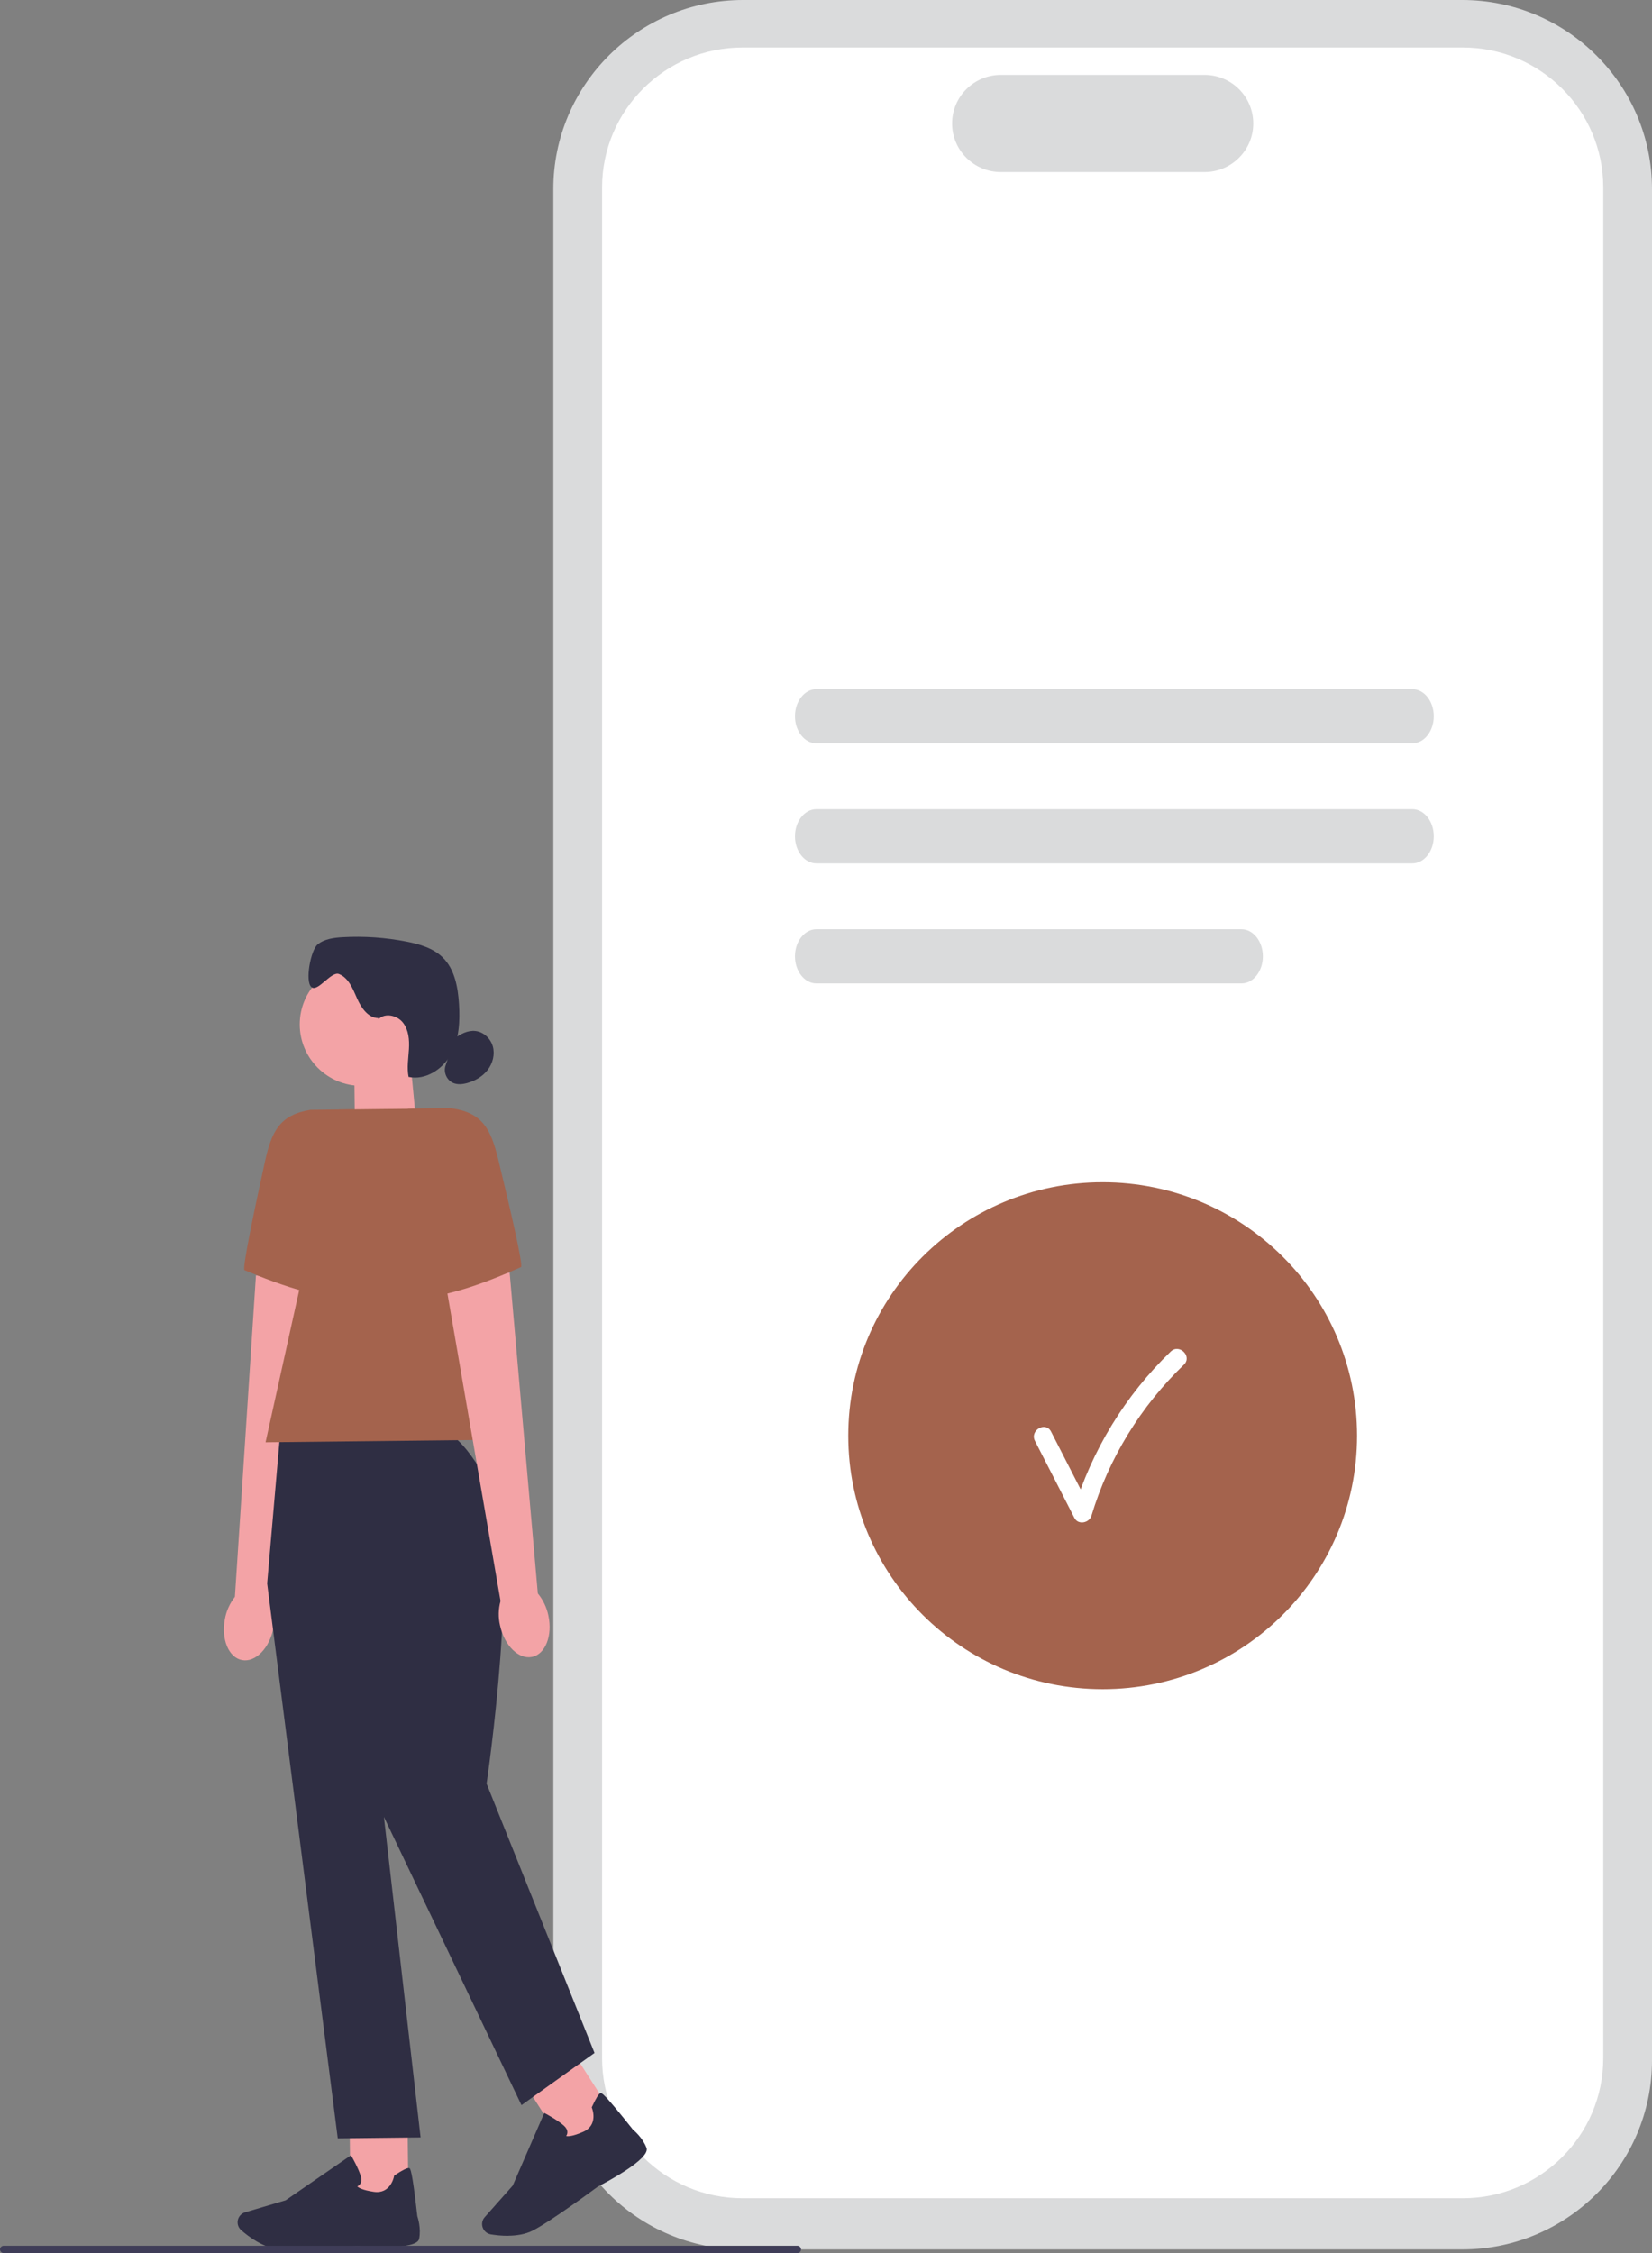 <svg width="121" height="165" viewBox="0 0 121 165" fill="none" xmlns="http://www.w3.org/2000/svg">
<rect x="0" y="0" width="121" height="165" fill="#808080" stroke="none"/>
<g clip-path="url(#clip0_137_202)">
<path d="M107.104 164.734H54.424C46.761 164.734 40.528 158.524 40.528 150.891V13.843C40.528 6.21 46.761 0 54.424 0H107.104C114.767 0 121 6.21 121 13.843V150.891C121 158.524 114.767 164.734 107.104 164.734Z" fill="#DADBDC"/>
<path d="M107.142 160.986H54.386C48.714 160.986 44.099 156.388 44.099 150.738V13.726C44.099 8.077 48.714 3.478 54.386 3.478H107.142C112.814 3.478 117.429 8.077 117.429 13.726V150.738C117.429 156.388 112.814 160.986 107.142 160.986Z" fill="white"/>
<path d="M88.225 12.598H73.306C71.336 12.598 69.735 11.003 69.735 9.041C69.735 7.079 71.336 5.484 73.306 5.484H88.225C90.194 5.484 91.795 7.079 91.795 9.041C91.795 11.003 90.194 12.598 88.225 12.598Z" fill="#DADBDC"/>
<path d="M103.449 54.438H59.795C58.93 54.438 58.226 53.546 58.226 52.454C58.226 51.361 58.93 50.47 59.795 50.47H103.449C104.314 50.47 105.017 51.361 105.017 52.454C105.017 53.546 104.314 54.438 103.449 54.438Z" fill="#DADBDC"/>
<path d="M103.449 63.229H59.795C58.93 63.229 58.226 62.337 58.226 61.245C58.226 60.153 58.93 59.261 59.795 59.261H103.449C104.314 59.261 105.017 60.153 105.017 61.245C105.017 62.337 104.314 63.229 103.449 63.229Z" fill="#DADBDC"/>
<path d="M90.931 72.02H59.795C58.93 72.02 58.226 71.129 58.226 70.036C58.226 68.944 58.93 68.052 59.795 68.052H90.931C91.796 68.052 92.499 68.944 92.499 70.036C92.499 71.129 91.796 72.02 90.931 72.02Z" fill="#DADBDC"/>
<path d="M80.764 123.707C91.055 123.707 99.398 115.396 99.398 105.144C99.398 94.891 91.055 86.58 80.764 86.58C70.473 86.58 62.13 94.891 62.13 105.144C62.13 115.396 70.473 123.707 80.764 123.707Z" fill="#A4634D"/>
<path d="M75.807 105.53C76.77 107.407 77.733 109.288 78.696 111.166C78.972 111.707 79.782 111.535 79.943 111.003C81.206 106.807 83.552 102.983 86.713 99.942C87.346 99.334 86.381 98.374 85.748 98.98C82.42 102.182 79.957 106.228 78.625 110.641L79.872 110.478C78.909 108.6 77.946 106.72 76.983 104.842C76.585 104.062 75.406 104.75 75.805 105.527H75.807V105.53Z" fill="white"/>
<path d="M30.53 82.689L26.013 84.224L25.942 77.727L30.053 77.68L30.53 82.689Z" fill="#F3A3A6"/>
<path d="M26.471 79.52C28.966 79.52 30.989 77.505 30.989 75.02C30.989 72.535 28.966 70.52 26.471 70.52C23.976 70.52 21.954 72.535 21.954 75.02C21.954 77.505 23.976 79.52 26.471 79.52Z" fill="#F3A3A6"/>
<path d="M27.707 74.561C26.951 74.547 26.447 73.792 26.144 73.099C25.841 72.408 25.53 71.612 24.829 71.332C24.253 71.104 23.261 72.699 22.802 72.283C22.325 71.849 22.761 69.582 23.258 69.172C23.754 68.761 24.439 68.675 25.083 68.636C26.657 68.547 28.239 68.656 29.786 68.96C30.74 69.147 31.728 69.436 32.423 70.115C33.304 70.976 33.542 72.289 33.618 73.517C33.697 74.773 33.637 76.091 33.037 77.199C32.434 78.305 31.16 79.132 29.925 78.865C29.794 78.2 29.911 77.515 29.952 76.835C29.993 76.159 29.933 75.428 29.513 74.892C29.093 74.357 28.203 74.153 27.726 74.637" fill="#2F2E43"/>
<path d="M33.28 76.058C33.727 75.724 34.265 75.441 34.821 75.504C35.424 75.569 35.937 76.058 36.098 76.64C36.259 77.221 36.092 77.865 35.727 78.346C35.361 78.827 34.813 79.148 34.229 79.311C33.891 79.406 33.523 79.447 33.198 79.311C32.721 79.113 32.459 78.512 32.639 78.028" fill="#2F2E43"/>
<path d="M16.471 118.574C16.187 120.055 16.752 121.4 17.737 121.577C18.719 121.753 19.747 120.693 20.031 119.212C20.154 118.623 20.126 118.011 19.952 117.432L23.427 94.222L18.746 93.399L17.205 116.941C16.828 117.422 16.575 117.981 16.471 118.576V118.574Z" fill="#F3A3A6"/>
<path d="M25.931 81.243L22.742 81.278C20.492 81.643 19.892 82.849 19.406 85.067C18.661 88.45 17.712 92.958 17.911 93.021C18.23 93.124 23.686 95.608 26.447 94.994L25.931 81.243Z" fill="#A4634D"/>
<path d="M29.847 155.011L25.603 155.058L25.67 161.055L29.914 161.008L29.847 155.011Z" fill="#F3A3A6"/>
<path d="M21.567 164.734C21.119 164.739 20.724 164.734 20.424 164.709C19.294 164.62 18.211 163.802 17.663 163.323C17.418 163.109 17.336 162.761 17.458 162.462C17.546 162.247 17.726 162.084 17.949 162.016L20.92 161.136L25.707 157.839L25.762 157.934C25.784 157.97 26.267 158.815 26.43 159.388C26.493 159.606 26.479 159.788 26.389 159.929C26.327 160.027 26.239 160.084 26.169 160.119C26.256 160.209 26.531 160.391 27.377 160.516C28.607 160.698 28.855 159.424 28.864 159.369L28.872 159.326L28.907 159.301C29.488 158.918 29.846 158.744 29.971 158.78C30.05 158.801 30.178 158.839 30.566 162.296C30.601 162.405 30.855 163.198 30.697 163.962C30.525 164.793 26.889 164.546 26.163 164.489C26.141 164.492 23.424 164.715 21.561 164.734H21.567Z" fill="#2F2E43"/>
<path d="M41.88 150.155L38.303 152.432L41.546 157.485L45.122 155.208L41.88 150.155Z" fill="#F3A3A6"/>
<path d="M37.238 163.736C36.739 163.742 36.281 163.687 35.953 163.633C35.631 163.579 35.378 163.329 35.323 163.008C35.282 162.777 35.35 162.546 35.503 162.372L37.554 160.06L39.865 154.739L39.963 154.79C39.999 154.809 40.858 155.271 41.303 155.671C41.472 155.823 41.556 155.983 41.556 156.152C41.556 156.269 41.513 156.364 41.469 156.429C41.592 156.459 41.922 156.467 42.705 156.127C43.845 155.633 43.379 154.421 43.357 154.372L43.34 154.331L43.359 154.293C43.649 153.662 43.861 153.326 43.984 153.287C44.063 153.266 44.191 153.228 46.357 155.956C46.445 156.029 47.083 156.568 47.353 157.299C47.648 158.095 44.434 159.801 43.785 160.136C43.766 160.152 40.408 162.638 39.028 163.35C38.479 163.633 37.827 163.725 37.233 163.731L37.238 163.736Z" fill="#2F2E43"/>
<path d="M32.404 104.81L20.522 104.94L19.567 115.962L24.739 156.6L30.806 156.532L28.119 133.058L38.196 154.168L43.545 150.347L35.64 130.623C35.64 130.623 38.193 113.337 35.989 109.062C33.785 104.788 32.407 104.804 32.407 104.804V104.81H32.404Z" fill="#2F2E43"/>
<path d="M38.321 105.416L19.45 105.625L24.84 81.257L33.065 81.164L38.321 105.416Z" fill="#A4634D"/>
<path d="M40.165 118.313C40.481 119.789 39.947 121.145 38.968 121.343C37.988 121.541 36.938 120.506 36.622 119.03C36.485 118.443 36.499 117.832 36.66 117.248L32.666 94.119L37.328 93.192L39.393 116.696C39.781 117.169 40.045 117.723 40.165 118.316V118.313Z" fill="#F3A3A6"/>
<path d="M29.876 81.2L33.065 81.164C35.323 81.48 35.948 82.672 36.485 84.879C37.304 88.246 38.354 92.73 38.157 92.798C37.838 92.907 32.443 95.51 29.668 94.959L29.878 81.2H29.876Z" fill="#A4634D"/>
<path d="M58.671 164.734C58.671 164.88 58.551 165 58.404 165H0.267C0.12 165 0 164.88 0 164.734C0 164.587 0.12 164.467 0.267 164.467H58.404C58.551 164.467 58.671 164.587 58.671 164.734Z" fill="#3F3D58"/>
</g>
<defs>
<clipPath id="clip0_137_202">
<rect width="121" height="165" fill="white"/>
</clipPath>
</defs>
</svg>
